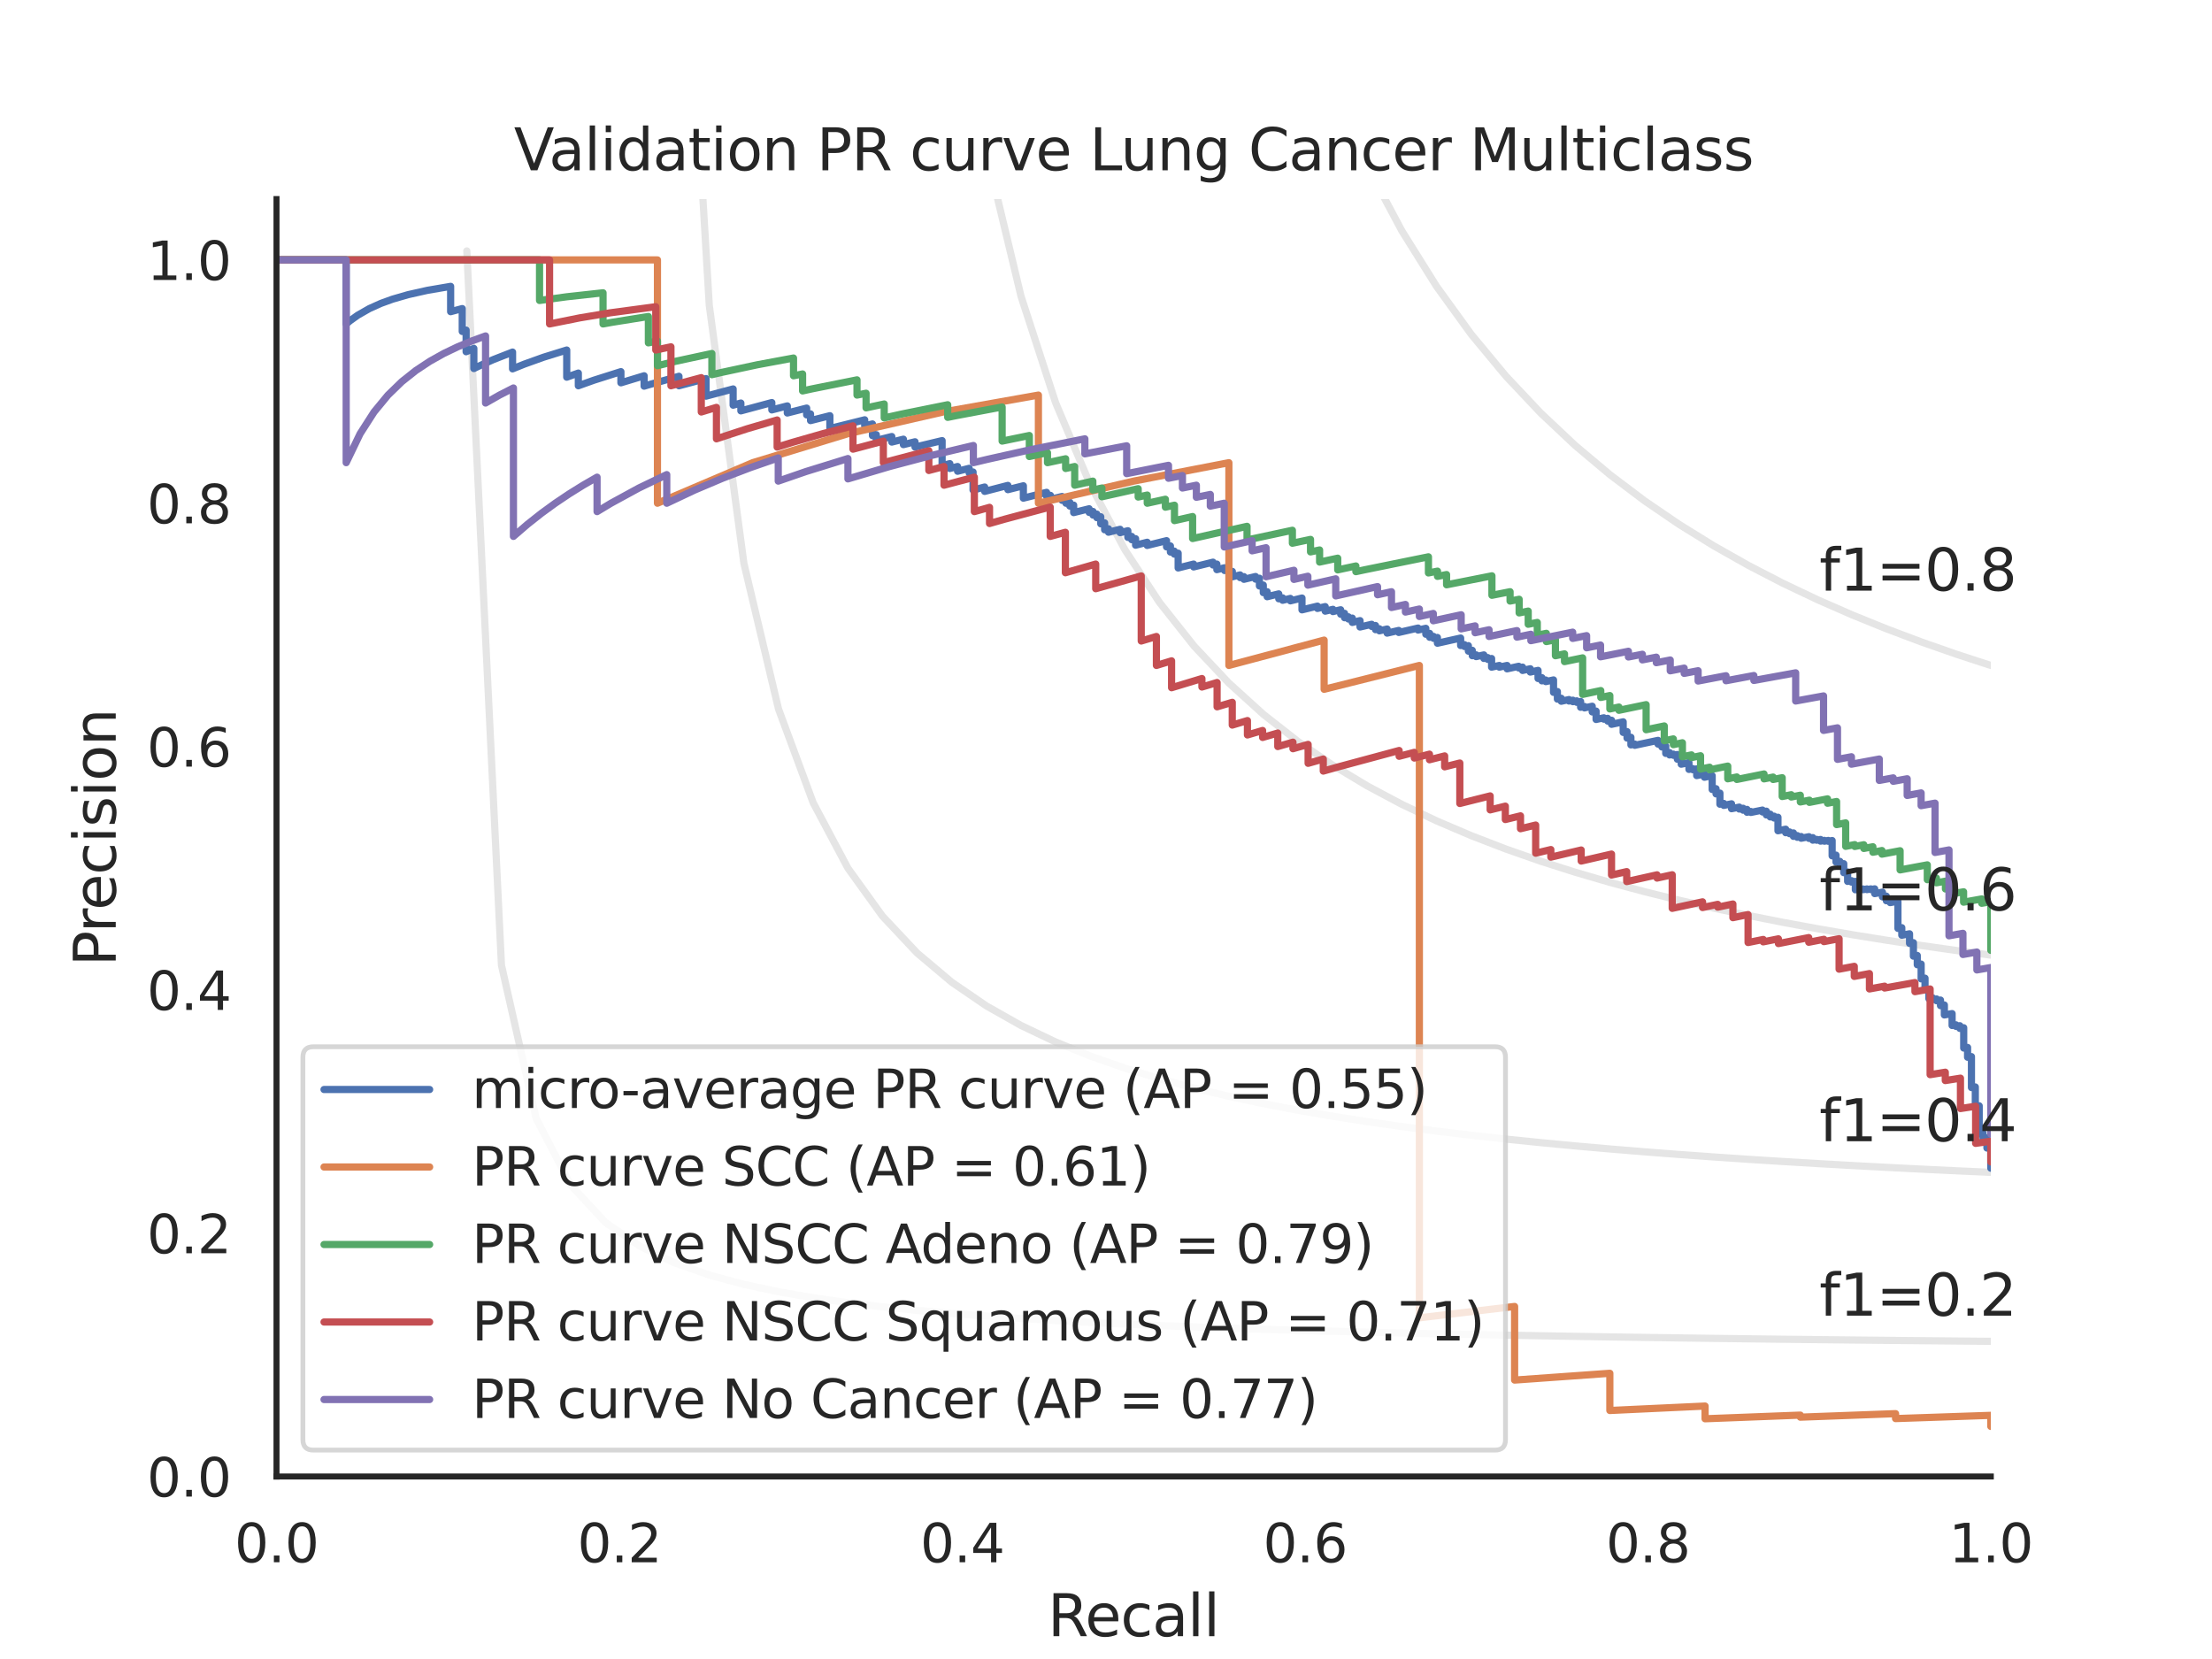 <?xml version="1.0" encoding="utf-8" standalone="no"?>
<!DOCTYPE svg PUBLIC "-//W3C//DTD SVG 1.1//EN"
  "http://www.w3.org/Graphics/SVG/1.1/DTD/svg11.dtd">
<svg xmlns:xlink="http://www.w3.org/1999/xlink" width="460.8pt" height="345.6pt" viewBox="0 0 460.8 345.6" xmlns="http://www.w3.org/2000/svg" version="1.1">
 <defs>
  <style type="text/css">*{stroke-linejoin: round; stroke-linecap: butt}</style>
 </defs>
 <g id="figure_1">
  <g id="patch_1">
   <path d="M 0 345.6 
L 460.8 345.6 
L 460.8 0 
L 0 0 
z
" style="fill: #ffffff"/>
  </g>
  <g id="axes_1">
   <g id="patch_2">
    <path d="M 57.6 307.584 
L 414.72 307.584 
L 414.72 41.472 
L 57.6 41.472 
z
" style="fill: #ffffff"/>
   </g>
   <g id="matplotlib.axis_1">
    <g id="xtick_1">
     <g id="text_1">
      <!-- 0.0 -->
      <g style="fill: #262626" transform="translate(48.853 325.442) scale(0.11 -0.11)">
       <defs>
        <path id="DejaVuSans-30" d="M 2034 4250 
Q 1547 4250 1301 3770 
Q 1056 3291 1056 2328 
Q 1056 1369 1301 889 
Q 1547 409 2034 409 
Q 2525 409 2770 889 
Q 3016 1369 3016 2328 
Q 3016 3291 2770 3770 
Q 2525 4250 2034 4250 
z
M 2034 4750 
Q 2819 4750 3233 4129 
Q 3647 3509 3647 2328 
Q 3647 1150 3233 529 
Q 2819 -91 2034 -91 
Q 1250 -91 836 529 
Q 422 1150 422 2328 
Q 422 3509 836 4129 
Q 1250 4750 2034 4750 
z
" transform="scale(0.016)"/>
        <path id="DejaVuSans-2e" d="M 684 794 
L 1344 794 
L 1344 0 
L 684 0 
L 684 794 
z
" transform="scale(0.016)"/>
       </defs>
       <use xlink:href="#DejaVuSans-30"/>
       <use xlink:href="#DejaVuSans-2e" x="63.623"/>
       <use xlink:href="#DejaVuSans-30" x="95.41"/>
      </g>
     </g>
    </g>
    <g id="xtick_2">
     <g id="text_2">
      <!-- 0.2 -->
      <g style="fill: #262626" transform="translate(120.277 325.442) scale(0.11 -0.11)">
       <defs>
        <path id="DejaVuSans-32" d="M 1228 531 
L 3431 531 
L 3431 0 
L 469 0 
L 469 531 
Q 828 903 1448 1529 
Q 2069 2156 2228 2338 
Q 2531 2678 2651 2914 
Q 2772 3150 2772 3378 
Q 2772 3750 2511 3984 
Q 2250 4219 1831 4219 
Q 1534 4219 1204 4116 
Q 875 4013 500 3803 
L 500 4441 
Q 881 4594 1212 4672 
Q 1544 4750 1819 4750 
Q 2544 4750 2975 4387 
Q 3406 4025 3406 3419 
Q 3406 3131 3298 2873 
Q 3191 2616 2906 2266 
Q 2828 2175 2409 1742 
Q 1991 1309 1228 531 
z
" transform="scale(0.016)"/>
       </defs>
       <use xlink:href="#DejaVuSans-30"/>
       <use xlink:href="#DejaVuSans-2e" x="63.623"/>
       <use xlink:href="#DejaVuSans-32" x="95.41"/>
      </g>
     </g>
    </g>
    <g id="xtick_3">
     <g id="text_3">
      <!-- 0.4 -->
      <g style="fill: #262626" transform="translate(191.701 325.442) scale(0.11 -0.11)">
       <defs>
        <path id="DejaVuSans-34" d="M 2419 4116 
L 825 1625 
L 2419 1625 
L 2419 4116 
z
M 2253 4666 
L 3047 4666 
L 3047 1625 
L 3713 1625 
L 3713 1100 
L 3047 1100 
L 3047 0 
L 2419 0 
L 2419 1100 
L 313 1100 
L 313 1709 
L 2253 4666 
z
" transform="scale(0.016)"/>
       </defs>
       <use xlink:href="#DejaVuSans-30"/>
       <use xlink:href="#DejaVuSans-2e" x="63.623"/>
       <use xlink:href="#DejaVuSans-34" x="95.41"/>
      </g>
     </g>
    </g>
    <g id="xtick_4">
     <g id="text_4">
      <!-- 0.6 -->
      <g style="fill: #262626" transform="translate(263.125 325.442) scale(0.11 -0.11)">
       <defs>
        <path id="DejaVuSans-36" d="M 2113 2584 
Q 1688 2584 1439 2293 
Q 1191 2003 1191 1497 
Q 1191 994 1439 701 
Q 1688 409 2113 409 
Q 2538 409 2786 701 
Q 3034 994 3034 1497 
Q 3034 2003 2786 2293 
Q 2538 2584 2113 2584 
z
M 3366 4563 
L 3366 3988 
Q 3128 4100 2886 4159 
Q 2644 4219 2406 4219 
Q 1781 4219 1451 3797 
Q 1122 3375 1075 2522 
Q 1259 2794 1537 2939 
Q 1816 3084 2150 3084 
Q 2853 3084 3261 2657 
Q 3669 2231 3669 1497 
Q 3669 778 3244 343 
Q 2819 -91 2113 -91 
Q 1303 -91 875 529 
Q 447 1150 447 2328 
Q 447 3434 972 4092 
Q 1497 4750 2381 4750 
Q 2619 4750 2861 4703 
Q 3103 4656 3366 4563 
z
" transform="scale(0.016)"/>
       </defs>
       <use xlink:href="#DejaVuSans-30"/>
       <use xlink:href="#DejaVuSans-2e" x="63.623"/>
       <use xlink:href="#DejaVuSans-36" x="95.41"/>
      </g>
     </g>
    </g>
    <g id="xtick_5">
     <g id="text_5">
      <!-- 0.8 -->
      <g style="fill: #262626" transform="translate(334.549 325.442) scale(0.11 -0.11)">
       <defs>
        <path id="DejaVuSans-38" d="M 2034 2216 
Q 1584 2216 1326 1975 
Q 1069 1734 1069 1313 
Q 1069 891 1326 650 
Q 1584 409 2034 409 
Q 2484 409 2743 651 
Q 3003 894 3003 1313 
Q 3003 1734 2745 1975 
Q 2488 2216 2034 2216 
z
M 1403 2484 
Q 997 2584 770 2862 
Q 544 3141 544 3541 
Q 544 4100 942 4425 
Q 1341 4750 2034 4750 
Q 2731 4750 3128 4425 
Q 3525 4100 3525 3541 
Q 3525 3141 3298 2862 
Q 3072 2584 2669 2484 
Q 3125 2378 3379 2068 
Q 3634 1759 3634 1313 
Q 3634 634 3220 271 
Q 2806 -91 2034 -91 
Q 1263 -91 848 271 
Q 434 634 434 1313 
Q 434 1759 690 2068 
Q 947 2378 1403 2484 
z
M 1172 3481 
Q 1172 3119 1398 2916 
Q 1625 2713 2034 2713 
Q 2441 2713 2670 2916 
Q 2900 3119 2900 3481 
Q 2900 3844 2670 4047 
Q 2441 4250 2034 4250 
Q 1625 4250 1398 4047 
Q 1172 3844 1172 3481 
z
" transform="scale(0.016)"/>
       </defs>
       <use xlink:href="#DejaVuSans-30"/>
       <use xlink:href="#DejaVuSans-2e" x="63.623"/>
       <use xlink:href="#DejaVuSans-38" x="95.41"/>
      </g>
     </g>
    </g>
    <g id="xtick_6">
     <g id="text_6">
      <!-- 1.0 -->
      <g style="fill: #262626" transform="translate(405.973 325.442) scale(0.11 -0.11)">
       <defs>
        <path id="DejaVuSans-31" d="M 794 531 
L 1825 531 
L 1825 4091 
L 703 3866 
L 703 4441 
L 1819 4666 
L 2450 4666 
L 2450 531 
L 3481 531 
L 3481 0 
L 794 0 
L 794 531 
z
" transform="scale(0.016)"/>
       </defs>
       <use xlink:href="#DejaVuSans-31"/>
       <use xlink:href="#DejaVuSans-2e" x="63.623"/>
       <use xlink:href="#DejaVuSans-30" x="95.41"/>
      </g>
     </g>
    </g>
    <g id="text_7">
     <!-- Recall -->
     <g style="fill: #262626" transform="translate(218.259 340.848) scale(0.12 -0.12)">
      <defs>
       <path id="DejaVuSans-52" d="M 2841 2188 
Q 3044 2119 3236 1894 
Q 3428 1669 3622 1275 
L 4263 0 
L 3584 0 
L 2988 1197 
Q 2756 1666 2539 1819 
Q 2322 1972 1947 1972 
L 1259 1972 
L 1259 0 
L 628 0 
L 628 4666 
L 2053 4666 
Q 2853 4666 3247 4331 
Q 3641 3997 3641 3322 
Q 3641 2881 3436 2590 
Q 3231 2300 2841 2188 
z
M 1259 4147 
L 1259 2491 
L 2053 2491 
Q 2509 2491 2742 2702 
Q 2975 2913 2975 3322 
Q 2975 3731 2742 3939 
Q 2509 4147 2053 4147 
L 1259 4147 
z
" transform="scale(0.016)"/>
       <path id="DejaVuSans-65" d="M 3597 1894 
L 3597 1613 
L 953 1613 
Q 991 1019 1311 708 
Q 1631 397 2203 397 
Q 2534 397 2845 478 
Q 3156 559 3463 722 
L 3463 178 
Q 3153 47 2828 -22 
Q 2503 -91 2169 -91 
Q 1331 -91 842 396 
Q 353 884 353 1716 
Q 353 2575 817 3079 
Q 1281 3584 2069 3584 
Q 2775 3584 3186 3129 
Q 3597 2675 3597 1894 
z
M 3022 2063 
Q 3016 2534 2758 2815 
Q 2500 3097 2075 3097 
Q 1594 3097 1305 2825 
Q 1016 2553 972 2059 
L 3022 2063 
z
" transform="scale(0.016)"/>
       <path id="DejaVuSans-63" d="M 3122 3366 
L 3122 2828 
Q 2878 2963 2633 3030 
Q 2388 3097 2138 3097 
Q 1578 3097 1268 2742 
Q 959 2388 959 1747 
Q 959 1106 1268 751 
Q 1578 397 2138 397 
Q 2388 397 2633 464 
Q 2878 531 3122 666 
L 3122 134 
Q 2881 22 2623 -34 
Q 2366 -91 2075 -91 
Q 1284 -91 818 406 
Q 353 903 353 1747 
Q 353 2603 823 3093 
Q 1294 3584 2113 3584 
Q 2378 3584 2631 3529 
Q 2884 3475 3122 3366 
z
" transform="scale(0.016)"/>
       <path id="DejaVuSans-61" d="M 2194 1759 
Q 1497 1759 1228 1600 
Q 959 1441 959 1056 
Q 959 750 1161 570 
Q 1363 391 1709 391 
Q 2188 391 2477 730 
Q 2766 1069 2766 1631 
L 2766 1759 
L 2194 1759 
z
M 3341 1997 
L 3341 0 
L 2766 0 
L 2766 531 
Q 2569 213 2275 61 
Q 1981 -91 1556 -91 
Q 1019 -91 701 211 
Q 384 513 384 1019 
Q 384 1609 779 1909 
Q 1175 2209 1959 2209 
L 2766 2209 
L 2766 2266 
Q 2766 2663 2505 2880 
Q 2244 3097 1772 3097 
Q 1472 3097 1187 3025 
Q 903 2953 641 2809 
L 641 3341 
Q 956 3463 1253 3523 
Q 1550 3584 1831 3584 
Q 2591 3584 2966 3190 
Q 3341 2797 3341 1997 
z
" transform="scale(0.016)"/>
       <path id="DejaVuSans-6c" d="M 603 4863 
L 1178 4863 
L 1178 0 
L 603 0 
L 603 4863 
z
" transform="scale(0.016)"/>
      </defs>
      <use xlink:href="#DejaVuSans-52"/>
      <use xlink:href="#DejaVuSans-65" x="64.982"/>
      <use xlink:href="#DejaVuSans-63" x="126.506"/>
      <use xlink:href="#DejaVuSans-61" x="181.486"/>
      <use xlink:href="#DejaVuSans-6c" x="242.766"/>
      <use xlink:href="#DejaVuSans-6c" x="270.549"/>
     </g>
    </g>
   </g>
   <g id="matplotlib.axis_2">
    <g id="ytick_1">
     <g id="text_8">
      <!-- 0.0 -->
      <g style="fill: #262626" transform="translate(30.607 311.763) scale(0.11 -0.11)">
       <use xlink:href="#DejaVuSans-30"/>
       <use xlink:href="#DejaVuSans-2e" x="63.623"/>
       <use xlink:href="#DejaVuSans-30" x="95.41"/>
      </g>
     </g>
    </g>
    <g id="ytick_2">
     <g id="text_9">
      <!-- 0.2 -->
      <g style="fill: #262626" transform="translate(30.607 261.075) scale(0.11 -0.11)">
       <use xlink:href="#DejaVuSans-30"/>
       <use xlink:href="#DejaVuSans-2e" x="63.623"/>
       <use xlink:href="#DejaVuSans-32" x="95.41"/>
      </g>
     </g>
    </g>
    <g id="ytick_3">
     <g id="text_10">
      <!-- 0.4 -->
      <g style="fill: #262626" transform="translate(30.607 210.387) scale(0.11 -0.11)">
       <use xlink:href="#DejaVuSans-30"/>
       <use xlink:href="#DejaVuSans-2e" x="63.623"/>
       <use xlink:href="#DejaVuSans-34" x="95.41"/>
      </g>
     </g>
    </g>
    <g id="ytick_4">
     <g id="text_11">
      <!-- 0.6 -->
      <g style="fill: #262626" transform="translate(30.607 159.699) scale(0.11 -0.11)">
       <use xlink:href="#DejaVuSans-30"/>
       <use xlink:href="#DejaVuSans-2e" x="63.623"/>
       <use xlink:href="#DejaVuSans-36" x="95.41"/>
      </g>
     </g>
    </g>
    <g id="ytick_5">
     <g id="text_12">
      <!-- 0.8 -->
      <g style="fill: #262626" transform="translate(30.607 109.011) scale(0.11 -0.11)">
       <use xlink:href="#DejaVuSans-30"/>
       <use xlink:href="#DejaVuSans-2e" x="63.623"/>
       <use xlink:href="#DejaVuSans-38" x="95.41"/>
      </g>
     </g>
    </g>
    <g id="ytick_6">
     <g id="text_13">
      <!-- 1.0 -->
      <g style="fill: #262626" transform="translate(30.607 58.323) scale(0.11 -0.11)">
       <use xlink:href="#DejaVuSans-31"/>
       <use xlink:href="#DejaVuSans-2e" x="63.623"/>
       <use xlink:href="#DejaVuSans-30" x="95.41"/>
      </g>
     </g>
    </g>
    <g id="text_14">
     <!-- Precision -->
     <g style="fill: #262626" transform="translate(24.111 201.296) rotate(-90) scale(0.12 -0.12)">
      <defs>
       <path id="DejaVuSans-50" d="M 1259 4147 
L 1259 2394 
L 2053 2394 
Q 2494 2394 2734 2622 
Q 2975 2850 2975 3272 
Q 2975 3691 2734 3919 
Q 2494 4147 2053 4147 
L 1259 4147 
z
M 628 4666 
L 2053 4666 
Q 2838 4666 3239 4311 
Q 3641 3956 3641 3272 
Q 3641 2581 3239 2228 
Q 2838 1875 2053 1875 
L 1259 1875 
L 1259 0 
L 628 0 
L 628 4666 
z
" transform="scale(0.016)"/>
       <path id="DejaVuSans-72" d="M 2631 2963 
Q 2534 3019 2420 3045 
Q 2306 3072 2169 3072 
Q 1681 3072 1420 2755 
Q 1159 2438 1159 1844 
L 1159 0 
L 581 0 
L 581 3500 
L 1159 3500 
L 1159 2956 
Q 1341 3275 1631 3429 
Q 1922 3584 2338 3584 
Q 2397 3584 2469 3576 
Q 2541 3569 2628 3553 
L 2631 2963 
z
" transform="scale(0.016)"/>
       <path id="DejaVuSans-69" d="M 603 3500 
L 1178 3500 
L 1178 0 
L 603 0 
L 603 3500 
z
M 603 4863 
L 1178 4863 
L 1178 4134 
L 603 4134 
L 603 4863 
z
" transform="scale(0.016)"/>
       <path id="DejaVuSans-73" d="M 2834 3397 
L 2834 2853 
Q 2591 2978 2328 3040 
Q 2066 3103 1784 3103 
Q 1356 3103 1142 2972 
Q 928 2841 928 2578 
Q 928 2378 1081 2264 
Q 1234 2150 1697 2047 
L 1894 2003 
Q 2506 1872 2764 1633 
Q 3022 1394 3022 966 
Q 3022 478 2636 193 
Q 2250 -91 1575 -91 
Q 1294 -91 989 -36 
Q 684 19 347 128 
L 347 722 
Q 666 556 975 473 
Q 1284 391 1588 391 
Q 1994 391 2212 530 
Q 2431 669 2431 922 
Q 2431 1156 2273 1281 
Q 2116 1406 1581 1522 
L 1381 1569 
Q 847 1681 609 1914 
Q 372 2147 372 2553 
Q 372 3047 722 3315 
Q 1072 3584 1716 3584 
Q 2034 3584 2315 3537 
Q 2597 3491 2834 3397 
z
" transform="scale(0.016)"/>
       <path id="DejaVuSans-6f" d="M 1959 3097 
Q 1497 3097 1228 2736 
Q 959 2375 959 1747 
Q 959 1119 1226 758 
Q 1494 397 1959 397 
Q 2419 397 2687 759 
Q 2956 1122 2956 1747 
Q 2956 2369 2687 2733 
Q 2419 3097 1959 3097 
z
M 1959 3584 
Q 2709 3584 3137 3096 
Q 3566 2609 3566 1747 
Q 3566 888 3137 398 
Q 2709 -91 1959 -91 
Q 1206 -91 779 398 
Q 353 888 353 1747 
Q 353 2609 779 3096 
Q 1206 3584 1959 3584 
z
" transform="scale(0.016)"/>
       <path id="DejaVuSans-6e" d="M 3513 2113 
L 3513 0 
L 2938 0 
L 2938 2094 
Q 2938 2591 2744 2837 
Q 2550 3084 2163 3084 
Q 1697 3084 1428 2787 
Q 1159 2491 1159 1978 
L 1159 0 
L 581 0 
L 581 3500 
L 1159 3500 
L 1159 2956 
Q 1366 3272 1645 3428 
Q 1925 3584 2291 3584 
Q 2894 3584 3203 3211 
Q 3513 2838 3513 2113 
z
" transform="scale(0.016)"/>
      </defs>
      <use xlink:href="#DejaVuSans-50"/>
      <use xlink:href="#DejaVuSans-72" x="58.553"/>
      <use xlink:href="#DejaVuSans-65" x="97.416"/>
      <use xlink:href="#DejaVuSans-63" x="158.939"/>
      <use xlink:href="#DejaVuSans-69" x="213.92"/>
      <use xlink:href="#DejaVuSans-73" x="241.703"/>
      <use xlink:href="#DejaVuSans-69" x="293.803"/>
      <use xlink:href="#DejaVuSans-6f" x="321.586"/>
      <use xlink:href="#DejaVuSans-6e" x="382.768"/>
     </g>
    </g>
   </g>
   <g id="line2d_1">
    <path d="M 97.248 52.267 
L 104.463 201.073 
L 111.678 232.96 
L 118.893 246.859 
L 126.109 254.643 
L 133.324 259.62 
L 140.539 263.076 
L 147.755 265.615 
L 154.97 267.561 
L 162.185 269.099 
L 169.4 270.345 
L 176.616 271.375 
L 183.831 272.241 
L 191.046 272.979 
L 198.262 273.616 
L 205.477 274.171 
L 212.692 274.658 
L 219.907 275.091 
L 227.123 275.476 
L 234.338 275.822 
L 241.553 276.135 
L 248.769 276.418 
L 255.984 276.676 
L 263.199 276.912 
L 270.414 277.129 
L 277.63 277.33 
L 284.845 277.515 
L 292.06 277.686 
L 299.275 277.846 
L 306.491 277.994 
L 313.706 278.133 
L 320.921 278.264 
L 328.137 278.386 
L 335.352 278.501 
L 342.567 278.609 
L 349.782 278.711 
L 356.998 278.808 
L 364.213 278.899 
L 371.428 278.986 
L 378.644 279.068 
L 385.859 279.146 
L 393.074 279.221 
L 400.289 279.292 
L 407.505 279.359 
L 414.72 279.424 
" clip-path="url(#pdc5bf5d990)" style="fill: none; stroke: #808080; stroke-opacity: 0.2; stroke-width: 1.5; stroke-linecap: round"/>
   </g>
   <g id="line2d_2">
    <path d="M 143.905 -1 
L 147.755 63.611 
L 154.97 117.362 
L 162.185 147.722 
L 169.4 167.231 
L 176.616 180.825 
L 183.831 190.84 
L 191.046 198.524 
L 198.262 204.607 
L 205.477 209.542 
L 212.692 213.626 
L 219.907 217.061 
L 227.123 219.991 
L 234.338 222.519 
L 241.553 224.724 
L 248.769 226.662 
L 255.984 228.38 
L 263.199 229.914 
L 270.414 231.291 
L 277.63 232.534 
L 284.845 233.662 
L 292.06 234.69 
L 299.275 235.631 
L 306.491 236.496 
L 313.706 237.293 
L 320.921 238.03 
L 328.137 238.714 
L 335.352 239.349 
L 342.567 239.942 
L 349.782 240.496 
L 356.998 241.015 
L 364.213 241.503 
L 371.428 241.961 
L 378.644 242.393 
L 385.859 242.8 
L 393.074 243.185 
L 400.289 243.55 
L 407.505 243.896 
L 414.72 244.224 
" clip-path="url(#pdc5bf5d990)" style="fill: none; stroke: #808080; stroke-opacity: 0.2; stroke-width: 1.5; stroke-linecap: round"/>
   </g>
   <g id="line2d_3">
    <path d="M 200.009 -1 
L 205.477 31.611 
L 212.692 61.693 
L 219.907 83.907 
L 227.123 100.983 
L 234.338 114.518 
L 241.553 125.511 
L 248.769 134.616 
L 255.984 142.281 
L 263.199 148.823 
L 270.414 154.471 
L 277.63 159.398 
L 284.845 163.732 
L 292.06 167.575 
L 299.275 171.006 
L 306.491 174.088 
L 313.706 176.871 
L 320.921 179.398 
L 328.137 181.701 
L 335.352 183.809 
L 342.567 185.746 
L 349.782 187.532 
L 356.998 189.184 
L 364.213 190.716 
L 371.428 192.142 
L 378.644 193.471 
L 385.859 194.714 
L 393.074 195.878 
L 400.289 196.971 
L 407.505 197.998 
L 414.72 198.967 
" clip-path="url(#pdc5bf5d990)" style="fill: none; stroke: #808080; stroke-opacity: 0.2; stroke-width: 1.5; stroke-linecap: round"/>
   </g>
   <g id="line2d_4">
    <path d="M 270.344 -1 
L 270.414 -0.768 
L 277.63 18.581 
L 284.845 34.622 
L 292.06 48.136 
L 299.275 59.676 
L 306.491 69.647 
L 313.706 78.346 
L 320.921 86.004 
L 328.137 92.796 
L 335.352 98.862 
L 342.567 104.312 
L 349.782 109.235 
L 356.998 113.705 
L 364.213 117.78 
L 371.428 121.512 
L 378.644 124.941 
L 385.859 128.104 
L 393.074 131.029 
L 400.289 133.744 
L 407.505 136.269 
L 414.72 138.624 
" clip-path="url(#pdc5bf5d990)" style="fill: none; stroke: #808080; stroke-opacity: 0.2; stroke-width: 1.5; stroke-linecap: round"/>
   </g>
   <g id="line2d_5">
    <path d="M 414.72 243.354 
L 414.72 239.041 
L 413.914 239.154 
L 413.914 239.07 
L 413.914 237.042 
L 413.108 237.157 
L 413.108 237.069 
L 413.108 236.076 
L 412.302 236.192 
L 412.302 236.101 
L 412.302 230.359 
L 411.495 230.481 
L 411.495 230.374 
L 411.495 226.431 
L 410.689 226.557 
L 410.689 226.498 
L 410.689 220.108 
L 409.883 220.239 
L 409.883 220.17 
L 409.883 218.195 
L 409.077 218.327 
L 409.077 218.255 
L 409.077 214.099 
L 408.271 214.234 
L 408.271 214.155 
L 408.271 213.677 
L 407.465 213.813 
L 407.465 213.733 
L 407.465 213.493 
L 406.659 213.629 
L 406.659 213.548 
L 406.659 211.152 
L 405.046 211.429 
L 405.046 211.344 
L 405.046 209.353 
L 404.24 209.493 
L 404.24 209.405 
L 404.24 208.332 
L 403.434 208.472 
L 403.434 208.382 
L 403.434 208.109 
L 402.628 208.25 
L 402.628 208.159 
L 402.628 207.885 
L 401.822 208.027 
L 401.822 207.935 
L 401.822 206.065 
L 401.016 206.208 
L 401.016 206.113 
L 401.016 203.771 
L 400.209 203.915 
L 400.209 203.815 
L 400.209 200.833 
L 399.403 200.978 
L 399.403 200.872 
L 399.403 199.04 
L 398.597 199.187 
L 398.597 199.077 
L 398.597 196.375 
L 397.791 196.523 
L 397.791 194.527 
L 396.179 194.825 
L 396.179 193.25 
L 395.373 193.4 
L 395.373 187.729 
L 393.76 188.031 
L 393.76 187.488 
L 392.954 187.64 
L 392.954 186.677 
L 392.148 186.829 
L 392.148 185.851 
L 390.536 186.156 
L 390.536 185.162 
L 389.73 185.316 
L 389.73 185.172 
L 388.924 185.326 
L 388.924 185.182 
L 388.117 185.336 
L 388.117 185.192 
L 387.311 185.347 
L 387.311 185.203 
L 386.505 185.358 
L 386.505 183.599 
L 385.699 183.754 
L 385.699 183.456 
L 384.893 183.612 
L 384.893 181.64 
L 384.087 181.796 
L 384.087 179.918 
L 383.281 180.075 
L 383.281 179.437 
L 382.474 179.594 
L 382.474 178.134 
L 381.668 178.291 
L 381.668 175.097 
L 380.862 175.254 
L 380.862 175.081 
L 380.056 175.239 
L 380.056 175.066 
L 379.25 175.225 
L 379.25 174.877 
L 378.444 175.036 
L 378.444 174.861 
L 377.638 175.021 
L 377.638 174.494 
L 376.831 174.654 
L 376.831 174.301 
L 375.219 174.621 
L 375.219 174.266 
L 374.413 174.426 
L 374.413 174.069 
L 373.607 174.23 
L 373.607 173.51 
L 372.801 173.672 
L 372.801 173.309 
L 371.995 173.471 
L 371.995 172.739 
L 370.382 173.063 
L 370.382 170.245 
L 369.576 170.407 
L 369.576 170.023 
L 368.77 170.185 
L 368.77 169.604 
L 367.964 169.767 
L 367.964 168.984 
L 367.158 169.147 
L 367.158 168.752 
L 364.739 169.245 
L 364.739 169.046 
L 363.933 169.212 
L 363.933 168.613 
L 363.127 168.778 
L 363.127 168.376 
L 362.321 168.541 
L 362.321 168.137 
L 360.709 168.469 
L 360.709 167.447 
L 359.096 167.781 
L 359.096 167.367 
L 358.29 167.535 
L 358.29 165.215 
L 357.484 165.382 
L 357.484 164.302 
L 356.678 164.469 
L 356.678 161.581 
L 355.066 161.915 
L 355.066 161.231 
L 353.453 161.568 
L 353.453 160.179 
L 352.647 160.347 
L 352.647 160.113 
L 351.841 160.282 
L 351.841 158.861 
L 350.229 159.199 
L 350.229 157.993 
L 349.423 158.162 
L 349.423 157.182 
L 348.617 157.351 
L 348.617 157.104 
L 347.81 157.274 
L 347.81 156.777 
L 347.004 156.947 
L 347.004 155.435 
L 346.198 155.605 
L 346.198 154.837 
L 345.392 155.007 
L 345.392 154.231 
L 340.555 155.26 
L 340.555 154.998 
L 339.749 155.172 
L 339.749 153.584 
L 338.943 153.757 
L 338.943 152.408 
L 338.137 152.58 
L 338.137 150.37 
L 335.718 150.887 
L 335.718 150.04 
L 334.912 150.213 
L 334.912 149.643 
L 334.106 149.816 
L 334.106 149.53 
L 332.494 149.878 
L 332.494 148.132 
L 331.688 148.306 
L 331.688 147.119 
L 330.075 147.467 
L 330.075 147.167 
L 329.269 147.341 
L 329.269 146.13 
L 328.463 146.304 
L 328.463 145.998 
L 327.657 146.173 
L 327.657 145.865 
L 326.851 146.04 
L 326.851 145.731 
L 325.238 146.083 
L 325.238 145.461 
L 324.432 145.637 
L 324.432 144.058 
L 323.626 144.234 
L 323.626 141.641 
L 322.014 141.99 
L 322.014 141.659 
L 321.208 141.834 
L 321.208 141.169 
L 320.402 141.344 
L 320.402 139.654 
L 318.789 140.003 
L 318.789 139.316 
L 317.177 139.667 
L 317.177 138.973 
L 316.371 139.149 
L 316.371 138.799 
L 313.953 139.329 
L 313.953 138.624 
L 312.34 138.98 
L 312.34 138.624 
L 310.728 138.982 
L 310.728 137.177 
L 309.922 137.355 
L 309.922 136.989 
L 309.116 137.167 
L 309.116 136.43 
L 307.503 136.787 
L 307.503 136.415 
L 306.697 136.595 
L 306.697 135.468 
L 305.891 135.647 
L 305.891 134.503 
L 305.085 134.682 
L 305.085 134.297 
L 304.279 134.475 
L 304.279 132.916 
L 299.442 133.995 
L 299.442 132.798 
L 298.636 132.979 
L 298.636 132.576 
L 297.83 132.757 
L 297.83 131.944 
L 297.024 132.126 
L 297.024 130.89 
L 295.411 131.252 
L 295.411 130.835 
L 291.381 131.752 
L 291.381 131.331 
L 288.962 131.89 
L 288.962 131.037 
L 287.35 131.412 
L 287.35 130.982 
L 286.544 131.17 
L 286.544 130.301 
L 285.738 130.489 
L 285.738 130.051 
L 283.319 130.618 
L 283.319 129.285 
L 281.707 129.664 
L 281.707 128.761 
L 280.901 128.951 
L 280.901 128.495 
L 280.095 128.685 
L 280.095 127.765 
L 279.288 127.955 
L 279.288 127.024 
L 277.676 127.404 
L 277.676 126.934 
L 276.064 127.316 
L 276.064 126.364 
L 274.452 126.748 
L 274.452 126.267 
L 271.227 127.042 
L 271.227 124.582 
L 268.809 125.163 
L 268.809 124.66 
L 267.196 125.051 
L 267.196 124.544 
L 266.39 124.74 
L 266.39 123.716 
L 263.972 124.305 
L 263.972 123.264 
L 263.166 123.461 
L 263.166 121.874 
L 262.36 122.069 
L 262.36 120.451 
L 261.553 120.644 
L 261.553 120.098 
L 259.135 120.681 
L 259.135 120.128 
L 258.329 120.324 
L 258.329 119.767 
L 256.717 120.16 
L 256.717 119.031 
L 255.91 119.227 
L 255.91 118.656 
L 255.104 118.852 
L 255.104 118.277 
L 253.492 118.67 
L 253.492 117.504 
L 252.686 117.7 
L 252.686 117.11 
L 248.655 118.104 
L 248.655 117.504 
L 245.431 118.316 
L 245.431 115.234 
L 244.624 115.433 
L 244.624 114.803 
L 243.818 115.003 
L 243.818 113.728 
L 243.012 113.926 
L 243.012 112.63 
L 238.981 113.625 
L 238.981 112.963 
L 236.563 113.571 
L 236.563 112.224 
L 235.757 112.426 
L 235.757 111.744 
L 234.951 111.946 
L 234.951 110.564 
L 233.339 110.965 
L 233.339 110.263 
L 230.92 110.871 
L 230.92 110.158 
L 230.114 110.362 
L 230.114 108.917 
L 229.308 109.118 
L 229.308 107.648 
L 228.502 107.847 
L 228.502 107.102 
L 227.696 107.3 
L 227.696 106.547 
L 226.889 106.745 
L 226.889 105.984 
L 223.665 106.782 
L 223.665 105.225 
L 222.859 105.424 
L 222.859 104.634 
L 222.053 104.832 
L 222.053 104.034 
L 221.246 104.231 
L 221.246 103.424 
L 218.828 104.018 
L 218.828 103.197 
L 218.022 103.395 
L 218.022 102.565 
L 213.185 103.776 
L 213.185 101.196 
L 209.96 102.004 
L 209.96 101.118 
L 205.124 102.365 
L 205.124 101.453 
L 202.705 102.092 
L 202.705 98.322 
L 201.899 98.525 
L 201.899 97.557 
L 199.481 98.169 
L 199.481 97.181 
L 197.868 97.591 
L 197.868 96.586 
L 196.256 96.996 
L 196.256 91.784 
L 190.613 93.135 
L 190.613 92.029 
L 188.195 92.624 
L 188.195 91.493 
L 185.776 92.092 
L 185.776 90.934 
L 182.552 91.742 
L 182.552 90.55 
L 181.746 90.752 
L 181.746 88.316 
L 180.133 88.704 
L 180.133 87.453 
L 172.878 89.259 
L 172.878 86.597 
L 168.847 87.617 
L 168.847 86.225 
L 168.041 86.429 
L 168.041 85.012 
L 164.01 86.034 
L 164.01 84.557 
L 160.786 85.39 
L 160.786 83.858 
L 154.337 85.593 
L 154.337 83.96 
L 152.725 84.405 
L 152.725 81.024 
L 147.082 82.529 
L 147.082 78.87 
L 141.439 80.362 
L 141.439 78.386 
L 134.989 80.199 
L 134.183 80.444 
L 134.183 78.281 
L 129.346 79.744 
L 129.346 77.419 
L 123.703 79.209 
L 120.479 80.362 
L 120.479 77.72 
L 118.06 78.572 
L 118.06 72.917 
L 113.224 74.419 
L 109.193 75.867 
L 106.775 76.84 
L 106.775 73.344 
L 102.744 74.918 
L 99.519 76.376 
L 98.713 76.773 
L 98.713 72.576 
L 97.101 73.272 
L 97.101 68.766 
L 96.295 69.052 
L 96.295 64.282 
L 93.876 64.929 
L 93.876 59.654 
L 89.039 60.48 
L 85.009 61.385 
L 81.784 62.319 
L 79.366 63.195 
L 76.947 64.282 
L 74.529 65.664 
L 72.917 66.816 
L 72.111 67.483 
L 72.111 54.144 
L 57.6 54.144 
L 57.6 54.144 
" clip-path="url(#pdc5bf5d990)" style="fill: none; stroke: #4c72b0; stroke-width: 1.5; stroke-linecap: round"/>
   </g>
   <g id="line2d_6">
    <path d="M 414.72 297.145 
L 414.72 294.841 
L 394.88 295.515 
L 394.88 295.413 
L 394.88 294.488 
L 375.04 295.221 
L 375.04 295.145 
L 375.04 294.792 
L 355.2 295.554 
L 355.2 295.477 
L 355.2 292.906 
L 335.36 293.831 
L 335.36 293.724 
L 335.36 286.08 
L 315.52 287.494 
L 315.52 272.157 
L 295.68 274.527 
L 295.68 138.624 
L 275.84 143.593 
L 275.84 133.344 
L 256 138.624 
L 256 96.384 
L 236.16 100.224 
L 216.32 104.832 
L 216.32 82.304 
L 196.48 85.824 
L 176.64 90.35 
L 156.8 96.384 
L 136.96 104.832 
L 136.96 54.144 
L 57.6 54.144 
L 57.6 54.144 
" clip-path="url(#pdc5bf5d990)" style="fill: none; stroke: #dd8452; stroke-width: 1.5; stroke-linecap: round"/>
   </g>
   <g id="line2d_7">
    <path d="M 414.72 197.973 
L 414.72 187.834 
L 412.83 188.169 
L 412.83 187.264 
L 409.051 187.94 
L 409.051 185.776 
L 407.162 186.117 
L 407.162 184.845 
L 405.272 185.188 
L 405.272 183.56 
L 403.383 183.905 
L 403.383 182.908 
L 401.493 183.255 
L 401.493 180.164 
L 395.825 181.217 
L 395.825 177.223 
L 392.046 177.934 
L 392.046 177.18 
L 390.156 177.539 
L 390.156 176.392 
L 388.267 176.752 
L 388.267 175.976 
L 386.377 176.338 
L 386.377 175.947 
L 384.488 176.311 
L 384.488 171.419 
L 382.598 171.784 
L 382.598 166.966 
L 380.709 167.331 
L 380.709 166.417 
L 376.93 167.153 
L 376.93 166.691 
L 375.04 167.063 
L 375.04 165.658 
L 373.15 166.031 
L 373.15 165.556 
L 371.261 165.931 
L 371.261 162.009 
L 369.371 162.384 
L 369.371 161.878 
L 367.482 162.255 
L 367.482 161.231 
L 361.813 162.375 
L 361.813 161.856 
L 359.924 162.242 
L 359.924 159.59 
L 356.145 160.365 
L 356.145 159.822 
L 354.255 160.213 
L 354.255 157.433 
L 352.366 157.824 
L 352.366 157.255 
L 350.476 157.648 
L 350.476 154.731 
L 348.587 155.124 
L 348.587 153.924 
L 346.697 154.318 
L 346.697 151.228 
L 342.918 152.017 
L 342.918 146.788 
L 337.25 147.971 
L 337.25 147.289 
L 335.36 147.688 
L 335.36 144.895 
L 333.47 145.293 
L 333.47 143.857 
L 329.691 144.658 
L 329.691 137.045 
L 325.912 137.827 
L 325.912 136.21 
L 324.023 136.603 
L 324.023 133.267 
L 322.133 133.655 
L 322.133 131.933 
L 320.244 132.32 
L 320.244 129.664 
L 318.354 130.047 
L 318.354 127.302 
L 316.465 127.681 
L 316.465 124.84 
L 314.575 125.214 
L 314.575 123.264 
L 310.796 124.011 
L 310.796 119.954 
L 301.349 121.824 
L 301.349 119.689 
L 299.459 120.068 
L 299.459 118.977 
L 297.57 119.357 
L 297.57 115.995 
L 284.343 118.685 
L 282.453 119.088 
L 282.453 117.902 
L 278.674 118.715 
L 278.674 116.278 
L 274.895 117.09 
L 274.895 114.567 
L 273.006 114.97 
L 273.006 112.367 
L 269.227 113.164 
L 269.227 110.464 
L 259.779 112.49 
L 259.779 109.642 
L 248.442 112.184 
L 248.442 107.604 
L 244.663 108.453 
L 244.663 105.241 
L 242.773 105.656 
L 242.773 104.001 
L 238.994 104.832 
L 238.994 103.128 
L 237.105 103.543 
L 237.105 101.799 
L 229.547 103.486 
L 229.547 101.664 
L 227.657 102.092 
L 227.657 100.224 
L 223.878 101.077 
L 223.878 97.181 
L 221.989 97.591 
L 221.989 95.572 
L 218.21 96.384 
L 218.21 94.293 
L 214.43 95.104 
L 214.43 90.723 
L 208.762 91.89 
L 208.762 84.78 
L 199.314 86.561 
L 197.425 86.942 
L 197.425 84.315 
L 187.977 86.225 
L 184.198 87.058 
L 184.198 84.157 
L 180.419 84.968 
L 180.419 81.918 
L 178.53 82.304 
L 178.53 79.131 
L 169.082 81.024 
L 167.192 81.438 
L 167.192 77.904 
L 165.303 78.281 
L 165.303 74.583 
L 157.745 75.992 
L 150.187 77.611 
L 148.297 78.053 
L 148.297 73.639 
L 140.739 75.264 
L 136.96 76.182 
L 136.96 71.04 
L 135.07 71.424 
L 135.07 65.932 
L 127.512 67.141 
L 125.623 67.483 
L 125.623 60.994 
L 118.065 61.824 
L 112.396 62.592 
L 112.396 54.144 
L 57.6 54.144 
L 57.6 54.144 
" clip-path="url(#pdc5bf5d990)" style="fill: none; stroke: #55a868; stroke-width: 1.5; stroke-linecap: round"/>
   </g>
   <g id="line2d_8">
    <path d="M 414.72 242.049 
L 414.72 237.733 
L 411.56 238.182 
L 411.56 230.45 
L 408.399 230.93 
L 408.399 224.599 
L 405.239 225.104 
L 405.239 223.359 
L 402.079 223.872 
L 402.079 206.022 
L 398.918 206.582 
L 398.918 204.684 
L 392.598 205.824 
L 392.598 205.437 
L 389.437 206.015 
L 389.437 202.815 
L 386.277 203.403 
L 386.277 201.303 
L 383.116 201.898 
L 383.116 195.548 
L 379.956 196.158 
L 379.956 195.675 
L 376.796 196.291 
L 376.796 195.315 
L 370.475 196.564 
L 370.475 195.573 
L 367.315 196.207 
L 367.315 195.705 
L 364.154 196.346 
L 364.154 190.519 
L 360.994 191.171 
L 360.994 188.318 
L 357.834 188.979 
L 357.834 188.392 
L 354.673 189.06 
L 354.673 187.869 
L 348.353 189.226 
L 348.353 182.227 
L 345.192 182.919 
L 345.192 182.241 
L 338.872 183.649 
L 338.872 181.572 
L 335.711 182.288 
L 335.711 177.917 
L 329.39 179.373 
L 329.39 177.07 
L 323.07 178.56 
L 323.07 176.977 
L 319.909 177.735 
L 319.909 171.871 
L 316.749 172.635 
L 316.749 169.954 
L 313.589 170.726 
L 313.589 167.933 
L 310.428 168.713 
L 310.428 165.799 
L 304.108 167.383 
L 304.108 158.95 
L 300.947 159.744 
L 300.947 157.47 
L 297.787 158.271 
L 297.787 157.104 
L 294.627 157.915 
L 294.627 156.727 
L 291.466 157.548 
L 291.466 156.338 
L 278.825 159.744 
L 275.664 160.631 
L 275.664 158.119 
L 272.504 159.016 
L 272.504 155.071 
L 269.344 155.973 
L 269.344 154.607 
L 266.183 155.52 
L 266.183 152.704 
L 263.023 153.625 
L 263.023 152.173 
L 259.863 153.106 
L 259.863 150.107 
L 256.702 151.048 
L 256.702 146.304 
L 253.542 147.244 
L 253.542 142.181 
L 250.382 143.118 
L 250.382 141.349 
L 244.061 143.266 
L 244.061 137.664 
L 240.901 138.624 
L 240.901 132.59 
L 237.74 133.535 
L 237.74 119.973 
L 228.259 122.641 
L 228.259 117.504 
L 221.938 119.314 
L 221.938 110.884 
L 218.778 111.744 
L 218.778 105.624 
L 209.297 108.156 
L 206.137 109.056 
L 206.137 105.691 
L 202.976 106.58 
L 202.976 99.401 
L 196.656 101.077 
L 196.656 97.181 
L 193.495 98.009 
L 193.495 93.899 
L 184.014 96.384 
L 184.014 91.89 
L 177.693 93.568 
L 177.693 88.704 
L 171.373 90.35 
L 165.052 92.16 
L 161.892 93.135 
L 161.892 87.491 
L 155.571 89.344 
L 149.25 91.415 
L 149.25 84.864 
L 146.09 85.824 
L 146.09 78.67 
L 139.769 80.362 
L 139.769 72.247 
L 136.609 72.917 
L 136.609 63.892 
L 127.128 65.163 
L 120.807 66.213 
L 114.486 67.483 
L 114.486 54.144 
L 57.6 54.144 
L 57.6 54.144 
" clip-path="url(#pdc5bf5d990)" style="fill: none; stroke: #c44e52; stroke-width: 1.5; stroke-linecap: round"/>
   </g>
   <g id="line2d_9">
    <path d="M 414.72 236.25 
L 414.72 201.553 
L 411.817 202.056 
L 411.817 198.327 
L 408.913 198.838 
L 408.913 194.424 
L 406.01 194.944 
L 406.01 177.057 
L 403.106 177.587 
L 403.106 167.308 
L 400.203 167.837 
L 400.203 165.175 
L 397.3 165.706 
L 397.3 162.229 
L 394.396 162.761 
L 394.396 162.044 
L 391.493 162.581 
L 391.493 158.119 
L 385.686 159.197 
L 385.686 157.643 
L 382.782 158.188 
L 382.782 151.621 
L 379.879 152.159 
L 379.879 144.972 
L 374.072 146.035 
L 374.072 140.16 
L 365.362 141.753 
L 365.362 140.723 
L 359.555 141.812 
L 359.555 140.763 
L 353.748 141.873 
L 353.748 139.721 
L 350.845 140.28 
L 350.845 139.18 
L 347.941 139.743 
L 347.941 137.49 
L 345.038 138.053 
L 345.038 136.9 
L 342.135 137.467 
L 342.135 136.294 
L 339.231 136.864 
L 339.231 135.67 
L 333.424 136.827 
L 333.424 134.37 
L 330.521 134.951 
L 330.521 132.412 
L 327.618 132.992 
L 327.618 131.689 
L 318.907 133.465 
L 318.907 132.126 
L 316.004 132.73 
L 316.004 131.364 
L 310.197 132.59 
L 310.197 131.19 
L 307.294 131.811 
L 307.294 130.382 
L 304.39 131.007 
L 304.39 128.064 
L 298.583 129.317 
L 298.583 127.793 
L 295.68 128.428 
L 295.68 126.87 
L 292.777 127.508 
L 292.777 125.915 
L 289.873 126.555 
L 289.873 123.264 
L 286.97 123.898 
L 286.97 122.197 
L 278.26 124.142 
L 278.26 120.58 
L 272.453 121.895 
L 272.453 120.038 
L 269.549 120.704 
L 269.549 118.797 
L 263.742 120.144 
L 263.742 114.098 
L 260.839 114.749 
L 260.839 112.63 
L 255.032 113.944 
L 255.032 104.832 
L 252.129 105.435 
L 252.129 103 
L 249.225 103.596 
L 249.225 101.077 
L 246.322 101.664 
L 246.322 99.057 
L 243.419 99.633 
L 243.419 96.933 
L 234.708 98.667 
L 234.708 92.864 
L 225.998 94.547 
L 225.998 91.415 
L 214.384 93.744 
L 205.674 95.692 
L 202.771 96.384 
L 202.771 92.804 
L 194.06 94.875 
L 185.35 97.181 
L 176.64 99.763 
L 176.64 95.522 
L 167.93 98.221 
L 162.123 100.224 
L 162.123 95.402 
L 156.316 97.414 
L 150.509 99.633 
L 144.702 102.092 
L 138.896 104.832 
L 138.896 98.869 
L 133.089 101.664 
L 127.282 104.832 
L 124.379 106.58 
L 124.379 99.401 
L 121.475 101.077 
L 118.572 102.882 
L 115.668 104.832 
L 112.765 106.944 
L 109.861 109.24 
L 106.958 111.744 
L 106.958 80.822 
L 104.055 82.304 
L 101.151 83.96 
L 101.151 69.984 
L 98.248 71.04 
L 95.344 72.247 
L 92.441 73.639 
L 89.538 75.264 
L 86.634 77.184 
L 83.731 79.488 
L 80.827 82.304 
L 77.924 85.824 
L 75.02 90.35 
L 72.117 96.384 
L 72.117 54.144 
L 57.6 54.144 
L 57.6 54.144 
" clip-path="url(#pdc5bf5d990)" style="fill: none; stroke: #8172b3; stroke-width: 1.5; stroke-linecap: round"/>
   </g>
   <g id="patch_3">
    <path d="M 57.6 307.584 
L 57.6 41.472 
" style="fill: none; stroke: #262626; stroke-width: 1.25; stroke-linejoin: miter; stroke-linecap: square"/>
   </g>
   <g id="patch_4">
    <path d="M 57.6 307.584 
L 414.72 307.584 
" style="fill: none; stroke: #262626; stroke-width: 1.25; stroke-linejoin: miter; stroke-linecap: square"/>
   </g>
   <g id="text_15">
    <!-- f1=0.2 -->
    <g style="fill: #262626" transform="translate(379.008 274.077) scale(0.12 -0.12)">
     <defs>
      <path id="DejaVuSans-66" d="M 2375 4863 
L 2375 4384 
L 1825 4384 
Q 1516 4384 1395 4259 
Q 1275 4134 1275 3809 
L 1275 3500 
L 2222 3500 
L 2222 3053 
L 1275 3053 
L 1275 0 
L 697 0 
L 697 3053 
L 147 3053 
L 147 3500 
L 697 3500 
L 697 3744 
Q 697 4328 969 4595 
Q 1241 4863 1831 4863 
L 2375 4863 
z
" transform="scale(0.016)"/>
      <path id="DejaVuSans-3d" d="M 678 2906 
L 4684 2906 
L 4684 2381 
L 678 2381 
L 678 2906 
z
M 678 1631 
L 4684 1631 
L 4684 1100 
L 678 1100 
L 678 1631 
z
" transform="scale(0.016)"/>
     </defs>
     <use xlink:href="#DejaVuSans-66"/>
     <use xlink:href="#DejaVuSans-31" x="35.205"/>
     <use xlink:href="#DejaVuSans-3d" x="98.828"/>
     <use xlink:href="#DejaVuSans-30" x="182.617"/>
     <use xlink:href="#DejaVuSans-2e" x="246.24"/>
     <use xlink:href="#DejaVuSans-32" x="278.027"/>
    </g>
   </g>
   <g id="text_16">
    <!-- f1=0.4 -->
    <g style="fill: #262626" transform="translate(379.008 237.731) scale(0.12 -0.12)">
     <use xlink:href="#DejaVuSans-66"/>
     <use xlink:href="#DejaVuSans-31" x="35.205"/>
     <use xlink:href="#DejaVuSans-3d" x="98.828"/>
     <use xlink:href="#DejaVuSans-30" x="182.617"/>
     <use xlink:href="#DejaVuSans-2e" x="246.24"/>
     <use xlink:href="#DejaVuSans-34" x="278.027"/>
    </g>
   </g>
   <g id="text_17">
    <!-- f1=0.6 -->
    <g style="fill: #262626" transform="translate(379.008 189.645) scale(0.12 -0.12)">
     <use xlink:href="#DejaVuSans-66"/>
     <use xlink:href="#DejaVuSans-31" x="35.205"/>
     <use xlink:href="#DejaVuSans-3d" x="98.828"/>
     <use xlink:href="#DejaVuSans-30" x="182.617"/>
     <use xlink:href="#DejaVuSans-2e" x="246.24"/>
     <use xlink:href="#DejaVuSans-36" x="278.027"/>
    </g>
   </g>
   <g id="text_18">
    <!-- f1=0.8 -->
    <g style="fill: #262626" transform="translate(379.008 123.035) scale(0.12 -0.12)">
     <use xlink:href="#DejaVuSans-66"/>
     <use xlink:href="#DejaVuSans-31" x="35.205"/>
     <use xlink:href="#DejaVuSans-3d" x="98.828"/>
     <use xlink:href="#DejaVuSans-30" x="182.617"/>
     <use xlink:href="#DejaVuSans-2e" x="246.24"/>
     <use xlink:href="#DejaVuSans-38" x="278.027"/>
    </g>
   </g>
   <g id="text_19">
    <!-- Validation PR curve Lung Cancer Multiclass -->
    <g style="fill: #262626" transform="translate(107.061 35.472) scale(0.12 -0.12)">
     <defs>
      <path id="DejaVuSans-56" d="M 1831 0 
L 50 4666 
L 709 4666 
L 2188 738 
L 3669 4666 
L 4325 4666 
L 2547 0 
L 1831 0 
z
" transform="scale(0.016)"/>
      <path id="DejaVuSans-64" d="M 2906 2969 
L 2906 4863 
L 3481 4863 
L 3481 0 
L 2906 0 
L 2906 525 
Q 2725 213 2448 61 
Q 2172 -91 1784 -91 
Q 1150 -91 751 415 
Q 353 922 353 1747 
Q 353 2572 751 3078 
Q 1150 3584 1784 3584 
Q 2172 3584 2448 3432 
Q 2725 3281 2906 2969 
z
M 947 1747 
Q 947 1113 1208 752 
Q 1469 391 1925 391 
Q 2381 391 2643 752 
Q 2906 1113 2906 1747 
Q 2906 2381 2643 2742 
Q 2381 3103 1925 3103 
Q 1469 3103 1208 2742 
Q 947 2381 947 1747 
z
" transform="scale(0.016)"/>
      <path id="DejaVuSans-74" d="M 1172 4494 
L 1172 3500 
L 2356 3500 
L 2356 3053 
L 1172 3053 
L 1172 1153 
Q 1172 725 1289 603 
Q 1406 481 1766 481 
L 2356 481 
L 2356 0 
L 1766 0 
Q 1100 0 847 248 
Q 594 497 594 1153 
L 594 3053 
L 172 3053 
L 172 3500 
L 594 3500 
L 594 4494 
L 1172 4494 
z
" transform="scale(0.016)"/>
      <path id="DejaVuSans-20" transform="scale(0.016)"/>
      <path id="DejaVuSans-75" d="M 544 1381 
L 544 3500 
L 1119 3500 
L 1119 1403 
Q 1119 906 1312 657 
Q 1506 409 1894 409 
Q 2359 409 2629 706 
Q 2900 1003 2900 1516 
L 2900 3500 
L 3475 3500 
L 3475 0 
L 2900 0 
L 2900 538 
Q 2691 219 2414 64 
Q 2138 -91 1772 -91 
Q 1169 -91 856 284 
Q 544 659 544 1381 
z
M 1991 3584 
L 1991 3584 
z
" transform="scale(0.016)"/>
      <path id="DejaVuSans-76" d="M 191 3500 
L 800 3500 
L 1894 563 
L 2988 3500 
L 3597 3500 
L 2284 0 
L 1503 0 
L 191 3500 
z
" transform="scale(0.016)"/>
      <path id="DejaVuSans-4c" d="M 628 4666 
L 1259 4666 
L 1259 531 
L 3531 531 
L 3531 0 
L 628 0 
L 628 4666 
z
" transform="scale(0.016)"/>
      <path id="DejaVuSans-67" d="M 2906 1791 
Q 2906 2416 2648 2759 
Q 2391 3103 1925 3103 
Q 1463 3103 1205 2759 
Q 947 2416 947 1791 
Q 947 1169 1205 825 
Q 1463 481 1925 481 
Q 2391 481 2648 825 
Q 2906 1169 2906 1791 
z
M 3481 434 
Q 3481 -459 3084 -895 
Q 2688 -1331 1869 -1331 
Q 1566 -1331 1297 -1286 
Q 1028 -1241 775 -1147 
L 775 -588 
Q 1028 -725 1275 -790 
Q 1522 -856 1778 -856 
Q 2344 -856 2625 -561 
Q 2906 -266 2906 331 
L 2906 616 
Q 2728 306 2450 153 
Q 2172 0 1784 0 
Q 1141 0 747 490 
Q 353 981 353 1791 
Q 353 2603 747 3093 
Q 1141 3584 1784 3584 
Q 2172 3584 2450 3431 
Q 2728 3278 2906 2969 
L 2906 3500 
L 3481 3500 
L 3481 434 
z
" transform="scale(0.016)"/>
      <path id="DejaVuSans-43" d="M 4122 4306 
L 4122 3641 
Q 3803 3938 3442 4084 
Q 3081 4231 2675 4231 
Q 1875 4231 1450 3742 
Q 1025 3253 1025 2328 
Q 1025 1406 1450 917 
Q 1875 428 2675 428 
Q 3081 428 3442 575 
Q 3803 722 4122 1019 
L 4122 359 
Q 3791 134 3420 21 
Q 3050 -91 2638 -91 
Q 1578 -91 968 557 
Q 359 1206 359 2328 
Q 359 3453 968 4101 
Q 1578 4750 2638 4750 
Q 3056 4750 3426 4639 
Q 3797 4528 4122 4306 
z
" transform="scale(0.016)"/>
      <path id="DejaVuSans-4d" d="M 628 4666 
L 1569 4666 
L 2759 1491 
L 3956 4666 
L 4897 4666 
L 4897 0 
L 4281 0 
L 4281 4097 
L 3078 897 
L 2444 897 
L 1241 4097 
L 1241 0 
L 628 0 
L 628 4666 
z
" transform="scale(0.016)"/>
     </defs>
     <use xlink:href="#DejaVuSans-56"/>
     <use xlink:href="#DejaVuSans-61" x="60.658"/>
     <use xlink:href="#DejaVuSans-6c" x="121.938"/>
     <use xlink:href="#DejaVuSans-69" x="149.721"/>
     <use xlink:href="#DejaVuSans-64" x="177.504"/>
     <use xlink:href="#DejaVuSans-61" x="240.98"/>
     <use xlink:href="#DejaVuSans-74" x="302.26"/>
     <use xlink:href="#DejaVuSans-69" x="341.469"/>
     <use xlink:href="#DejaVuSans-6f" x="369.252"/>
     <use xlink:href="#DejaVuSans-6e" x="430.434"/>
     <use xlink:href="#DejaVuSans-20" x="493.812"/>
     <use xlink:href="#DejaVuSans-50" x="525.6"/>
     <use xlink:href="#DejaVuSans-52" x="585.902"/>
     <use xlink:href="#DejaVuSans-20" x="655.385"/>
     <use xlink:href="#DejaVuSans-63" x="687.172"/>
     <use xlink:href="#DejaVuSans-75" x="742.152"/>
     <use xlink:href="#DejaVuSans-72" x="805.531"/>
     <use xlink:href="#DejaVuSans-76" x="846.645"/>
     <use xlink:href="#DejaVuSans-65" x="905.824"/>
     <use xlink:href="#DejaVuSans-20" x="967.348"/>
     <use xlink:href="#DejaVuSans-4c" x="999.135"/>
     <use xlink:href="#DejaVuSans-75" x="1053.098"/>
     <use xlink:href="#DejaVuSans-6e" x="1116.477"/>
     <use xlink:href="#DejaVuSans-67" x="1179.855"/>
     <use xlink:href="#DejaVuSans-20" x="1243.332"/>
     <use xlink:href="#DejaVuSans-43" x="1275.119"/>
     <use xlink:href="#DejaVuSans-61" x="1344.943"/>
     <use xlink:href="#DejaVuSans-6e" x="1406.223"/>
     <use xlink:href="#DejaVuSans-63" x="1469.602"/>
     <use xlink:href="#DejaVuSans-65" x="1524.582"/>
     <use xlink:href="#DejaVuSans-72" x="1586.105"/>
     <use xlink:href="#DejaVuSans-20" x="1627.219"/>
     <use xlink:href="#DejaVuSans-4d" x="1659.006"/>
     <use xlink:href="#DejaVuSans-75" x="1745.285"/>
     <use xlink:href="#DejaVuSans-6c" x="1808.664"/>
     <use xlink:href="#DejaVuSans-74" x="1836.447"/>
     <use xlink:href="#DejaVuSans-69" x="1875.656"/>
     <use xlink:href="#DejaVuSans-63" x="1903.439"/>
     <use xlink:href="#DejaVuSans-6c" x="1958.42"/>
     <use xlink:href="#DejaVuSans-61" x="1986.203"/>
     <use xlink:href="#DejaVuSans-73" x="2047.482"/>
     <use xlink:href="#DejaVuSans-73" x="2099.582"/>
    </g>
   </g>
   <g id="legend_1">
    <g id="patch_5">
     <path d="M 65.3 302.084 
L 311.423 302.084 
Q 313.623 302.084 313.623 299.884 
L 313.623 220.254 
Q 313.623 218.054 311.423 218.054 
L 65.3 218.054 
Q 63.1 218.054 63.1 220.254 
L 63.1 299.884 
Q 63.1 302.084 65.3 302.084 
z
" style="fill: #ffffff; opacity: 0.8; stroke: #cccccc; stroke-linejoin: miter"/>
    </g>
    <g id="line2d_10">
     <path d="M 67.5 226.963 
L 78.5 226.963 
L 89.5 226.963 
" style="fill: none; stroke: #4c72b0; stroke-width: 1.5; stroke-linecap: round"/>
    </g>
    <g id="text_20">
     <!-- micro-average PR curve (AP = 0.55) -->
     <g style="fill: #262626" transform="translate(98.3 230.813) scale(0.11 -0.11)">
      <defs>
       <path id="DejaVuSans-6d" d="M 3328 2828 
Q 3544 3216 3844 3400 
Q 4144 3584 4550 3584 
Q 5097 3584 5394 3201 
Q 5691 2819 5691 2113 
L 5691 0 
L 5113 0 
L 5113 2094 
Q 5113 2597 4934 2840 
Q 4756 3084 4391 3084 
Q 3944 3084 3684 2787 
Q 3425 2491 3425 1978 
L 3425 0 
L 2847 0 
L 2847 2094 
Q 2847 2600 2669 2842 
Q 2491 3084 2119 3084 
Q 1678 3084 1418 2786 
Q 1159 2488 1159 1978 
L 1159 0 
L 581 0 
L 581 3500 
L 1159 3500 
L 1159 2956 
Q 1356 3278 1631 3431 
Q 1906 3584 2284 3584 
Q 2666 3584 2933 3390 
Q 3200 3197 3328 2828 
z
" transform="scale(0.016)"/>
       <path id="DejaVuSans-2d" d="M 313 2009 
L 1997 2009 
L 1997 1497 
L 313 1497 
L 313 2009 
z
" transform="scale(0.016)"/>
       <path id="DejaVuSans-28" d="M 1984 4856 
Q 1566 4138 1362 3434 
Q 1159 2731 1159 2009 
Q 1159 1288 1364 580 
Q 1569 -128 1984 -844 
L 1484 -844 
Q 1016 -109 783 600 
Q 550 1309 550 2009 
Q 550 2706 781 3412 
Q 1013 4119 1484 4856 
L 1984 4856 
z
" transform="scale(0.016)"/>
       <path id="DejaVuSans-41" d="M 2188 4044 
L 1331 1722 
L 3047 1722 
L 2188 4044 
z
M 1831 4666 
L 2547 4666 
L 4325 0 
L 3669 0 
L 3244 1197 
L 1141 1197 
L 716 0 
L 50 0 
L 1831 4666 
z
" transform="scale(0.016)"/>
       <path id="DejaVuSans-35" d="M 691 4666 
L 3169 4666 
L 3169 4134 
L 1269 4134 
L 1269 2991 
Q 1406 3038 1543 3061 
Q 1681 3084 1819 3084 
Q 2600 3084 3056 2656 
Q 3513 2228 3513 1497 
Q 3513 744 3044 326 
Q 2575 -91 1722 -91 
Q 1428 -91 1123 -41 
Q 819 9 494 109 
L 494 744 
Q 775 591 1075 516 
Q 1375 441 1709 441 
Q 2250 441 2565 725 
Q 2881 1009 2881 1497 
Q 2881 1984 2565 2268 
Q 2250 2553 1709 2553 
Q 1456 2553 1204 2497 
Q 953 2441 691 2322 
L 691 4666 
z
" transform="scale(0.016)"/>
       <path id="DejaVuSans-29" d="M 513 4856 
L 1013 4856 
Q 1481 4119 1714 3412 
Q 1947 2706 1947 2009 
Q 1947 1309 1714 600 
Q 1481 -109 1013 -844 
L 513 -844 
Q 928 -128 1133 580 
Q 1338 1288 1338 2009 
Q 1338 2731 1133 3434 
Q 928 4138 513 4856 
z
" transform="scale(0.016)"/>
      </defs>
      <use xlink:href="#DejaVuSans-6d"/>
      <use xlink:href="#DejaVuSans-69" x="97.412"/>
      <use xlink:href="#DejaVuSans-63" x="125.195"/>
      <use xlink:href="#DejaVuSans-72" x="180.176"/>
      <use xlink:href="#DejaVuSans-6f" x="219.039"/>
      <use xlink:href="#DejaVuSans-2d" x="282.096"/>
      <use xlink:href="#DejaVuSans-61" x="318.18"/>
      <use xlink:href="#DejaVuSans-76" x="379.459"/>
      <use xlink:href="#DejaVuSans-65" x="438.639"/>
      <use xlink:href="#DejaVuSans-72" x="500.162"/>
      <use xlink:href="#DejaVuSans-61" x="541.275"/>
      <use xlink:href="#DejaVuSans-67" x="602.555"/>
      <use xlink:href="#DejaVuSans-65" x="666.031"/>
      <use xlink:href="#DejaVuSans-20" x="727.555"/>
      <use xlink:href="#DejaVuSans-50" x="759.342"/>
      <use xlink:href="#DejaVuSans-52" x="819.645"/>
      <use xlink:href="#DejaVuSans-20" x="889.127"/>
      <use xlink:href="#DejaVuSans-63" x="920.914"/>
      <use xlink:href="#DejaVuSans-75" x="975.895"/>
      <use xlink:href="#DejaVuSans-72" x="1039.273"/>
      <use xlink:href="#DejaVuSans-76" x="1080.387"/>
      <use xlink:href="#DejaVuSans-65" x="1139.566"/>
      <use xlink:href="#DejaVuSans-20" x="1201.09"/>
      <use xlink:href="#DejaVuSans-28" x="1232.877"/>
      <use xlink:href="#DejaVuSans-41" x="1271.891"/>
      <use xlink:href="#DejaVuSans-50" x="1340.299"/>
      <use xlink:href="#DejaVuSans-20" x="1400.602"/>
      <use xlink:href="#DejaVuSans-3d" x="1432.389"/>
      <use xlink:href="#DejaVuSans-20" x="1516.178"/>
      <use xlink:href="#DejaVuSans-30" x="1547.965"/>
      <use xlink:href="#DejaVuSans-2e" x="1611.588"/>
      <use xlink:href="#DejaVuSans-35" x="1643.375"/>
      <use xlink:href="#DejaVuSans-35" x="1706.998"/>
      <use xlink:href="#DejaVuSans-29" x="1770.621"/>
     </g>
    </g>
    <g id="line2d_11">
     <path d="M 67.5 243.109 
L 78.5 243.109 
L 89.5 243.109 
" style="fill: none; stroke: #dd8452; stroke-width: 1.5; stroke-linecap: round"/>
    </g>
    <g id="text_21">
     <!-- PR curve SCC (AP = 0.61) -->
     <g style="fill: #262626" transform="translate(98.3 246.959) scale(0.11 -0.11)">
      <defs>
       <path id="DejaVuSans-53" d="M 3425 4513 
L 3425 3897 
Q 3066 4069 2747 4153 
Q 2428 4238 2131 4238 
Q 1616 4238 1336 4038 
Q 1056 3838 1056 3469 
Q 1056 3159 1242 3001 
Q 1428 2844 1947 2747 
L 2328 2669 
Q 3034 2534 3370 2195 
Q 3706 1856 3706 1288 
Q 3706 609 3251 259 
Q 2797 -91 1919 -91 
Q 1588 -91 1214 -16 
Q 841 59 441 206 
L 441 856 
Q 825 641 1194 531 
Q 1563 422 1919 422 
Q 2459 422 2753 634 
Q 3047 847 3047 1241 
Q 3047 1584 2836 1778 
Q 2625 1972 2144 2069 
L 1759 2144 
Q 1053 2284 737 2584 
Q 422 2884 422 3419 
Q 422 4038 858 4394 
Q 1294 4750 2059 4750 
Q 2388 4750 2728 4690 
Q 3069 4631 3425 4513 
z
" transform="scale(0.016)"/>
      </defs>
      <use xlink:href="#DejaVuSans-50"/>
      <use xlink:href="#DejaVuSans-52" x="60.303"/>
      <use xlink:href="#DejaVuSans-20" x="129.785"/>
      <use xlink:href="#DejaVuSans-63" x="161.572"/>
      <use xlink:href="#DejaVuSans-75" x="216.553"/>
      <use xlink:href="#DejaVuSans-72" x="279.932"/>
      <use xlink:href="#DejaVuSans-76" x="321.045"/>
      <use xlink:href="#DejaVuSans-65" x="380.225"/>
      <use xlink:href="#DejaVuSans-20" x="441.748"/>
      <use xlink:href="#DejaVuSans-53" x="473.535"/>
      <use xlink:href="#DejaVuSans-43" x="537.012"/>
      <use xlink:href="#DejaVuSans-43" x="606.836"/>
      <use xlink:href="#DejaVuSans-20" x="676.66"/>
      <use xlink:href="#DejaVuSans-28" x="708.447"/>
      <use xlink:href="#DejaVuSans-41" x="747.461"/>
      <use xlink:href="#DejaVuSans-50" x="815.869"/>
      <use xlink:href="#DejaVuSans-20" x="876.172"/>
      <use xlink:href="#DejaVuSans-3d" x="907.959"/>
      <use xlink:href="#DejaVuSans-20" x="991.748"/>
      <use xlink:href="#DejaVuSans-30" x="1023.535"/>
      <use xlink:href="#DejaVuSans-2e" x="1087.158"/>
      <use xlink:href="#DejaVuSans-36" x="1118.945"/>
      <use xlink:href="#DejaVuSans-31" x="1182.568"/>
      <use xlink:href="#DejaVuSans-29" x="1246.191"/>
     </g>
    </g>
    <g id="line2d_12">
     <path d="M 67.5 259.254 
L 78.5 259.254 
L 89.5 259.254 
" style="fill: none; stroke: #55a868; stroke-width: 1.5; stroke-linecap: round"/>
    </g>
    <g id="text_22">
     <!-- PR curve NSCC Adeno (AP = 0.79) -->
     <g style="fill: #262626" transform="translate(98.3 263.104) scale(0.11 -0.11)">
      <defs>
       <path id="DejaVuSans-4e" d="M 628 4666 
L 1478 4666 
L 3547 763 
L 3547 4666 
L 4159 4666 
L 4159 0 
L 3309 0 
L 1241 3903 
L 1241 0 
L 628 0 
L 628 4666 
z
" transform="scale(0.016)"/>
       <path id="DejaVuSans-37" d="M 525 4666 
L 3525 4666 
L 3525 4397 
L 1831 0 
L 1172 0 
L 2766 4134 
L 525 4134 
L 525 4666 
z
" transform="scale(0.016)"/>
       <path id="DejaVuSans-39" d="M 703 97 
L 703 672 
Q 941 559 1184 500 
Q 1428 441 1663 441 
Q 2288 441 2617 861 
Q 2947 1281 2994 2138 
Q 2813 1869 2534 1725 
Q 2256 1581 1919 1581 
Q 1219 1581 811 2004 
Q 403 2428 403 3163 
Q 403 3881 828 4315 
Q 1253 4750 1959 4750 
Q 2769 4750 3195 4129 
Q 3622 3509 3622 2328 
Q 3622 1225 3098 567 
Q 2575 -91 1691 -91 
Q 1453 -91 1209 -44 
Q 966 3 703 97 
z
M 1959 2075 
Q 2384 2075 2632 2365 
Q 2881 2656 2881 3163 
Q 2881 3666 2632 3958 
Q 2384 4250 1959 4250 
Q 1534 4250 1286 3958 
Q 1038 3666 1038 3163 
Q 1038 2656 1286 2365 
Q 1534 2075 1959 2075 
z
" transform="scale(0.016)"/>
      </defs>
      <use xlink:href="#DejaVuSans-50"/>
      <use xlink:href="#DejaVuSans-52" x="60.303"/>
      <use xlink:href="#DejaVuSans-20" x="129.785"/>
      <use xlink:href="#DejaVuSans-63" x="161.572"/>
      <use xlink:href="#DejaVuSans-75" x="216.553"/>
      <use xlink:href="#DejaVuSans-72" x="279.932"/>
      <use xlink:href="#DejaVuSans-76" x="321.045"/>
      <use xlink:href="#DejaVuSans-65" x="380.225"/>
      <use xlink:href="#DejaVuSans-20" x="441.748"/>
      <use xlink:href="#DejaVuSans-4e" x="473.535"/>
      <use xlink:href="#DejaVuSans-53" x="548.34"/>
      <use xlink:href="#DejaVuSans-43" x="611.816"/>
      <use xlink:href="#DejaVuSans-43" x="681.641"/>
      <use xlink:href="#DejaVuSans-20" x="751.465"/>
      <use xlink:href="#DejaVuSans-41" x="783.252"/>
      <use xlink:href="#DejaVuSans-64" x="849.91"/>
      <use xlink:href="#DejaVuSans-65" x="913.387"/>
      <use xlink:href="#DejaVuSans-6e" x="974.91"/>
      <use xlink:href="#DejaVuSans-6f" x="1038.289"/>
      <use xlink:href="#DejaVuSans-20" x="1099.471"/>
      <use xlink:href="#DejaVuSans-28" x="1131.258"/>
      <use xlink:href="#DejaVuSans-41" x="1170.271"/>
      <use xlink:href="#DejaVuSans-50" x="1238.68"/>
      <use xlink:href="#DejaVuSans-20" x="1298.982"/>
      <use xlink:href="#DejaVuSans-3d" x="1330.77"/>
      <use xlink:href="#DejaVuSans-20" x="1414.559"/>
      <use xlink:href="#DejaVuSans-30" x="1446.346"/>
      <use xlink:href="#DejaVuSans-2e" x="1509.969"/>
      <use xlink:href="#DejaVuSans-37" x="1541.756"/>
      <use xlink:href="#DejaVuSans-39" x="1605.379"/>
      <use xlink:href="#DejaVuSans-29" x="1669.002"/>
     </g>
    </g>
    <g id="line2d_13">
     <path d="M 67.5 275.4 
L 78.5 275.4 
L 89.5 275.4 
" style="fill: none; stroke: #c44e52; stroke-width: 1.5; stroke-linecap: round"/>
    </g>
    <g id="text_23">
     <!-- PR curve NSCC Squamous (AP = 0.71) -->
     <g style="fill: #262626" transform="translate(98.3 279.25) scale(0.11 -0.11)">
      <defs>
       <path id="DejaVuSans-71" d="M 947 1747 
Q 947 1113 1208 752 
Q 1469 391 1925 391 
Q 2381 391 2643 752 
Q 2906 1113 2906 1747 
Q 2906 2381 2643 2742 
Q 2381 3103 1925 3103 
Q 1469 3103 1208 2742 
Q 947 2381 947 1747 
z
M 2906 525 
Q 2725 213 2448 61 
Q 2172 -91 1784 -91 
Q 1150 -91 751 415 
Q 353 922 353 1747 
Q 353 2572 751 3078 
Q 1150 3584 1784 3584 
Q 2172 3584 2448 3432 
Q 2725 3281 2906 2969 
L 2906 3500 
L 3481 3500 
L 3481 -1331 
L 2906 -1331 
L 2906 525 
z
" transform="scale(0.016)"/>
      </defs>
      <use xlink:href="#DejaVuSans-50"/>
      <use xlink:href="#DejaVuSans-52" x="60.303"/>
      <use xlink:href="#DejaVuSans-20" x="129.785"/>
      <use xlink:href="#DejaVuSans-63" x="161.572"/>
      <use xlink:href="#DejaVuSans-75" x="216.553"/>
      <use xlink:href="#DejaVuSans-72" x="279.932"/>
      <use xlink:href="#DejaVuSans-76" x="321.045"/>
      <use xlink:href="#DejaVuSans-65" x="380.225"/>
      <use xlink:href="#DejaVuSans-20" x="441.748"/>
      <use xlink:href="#DejaVuSans-4e" x="473.535"/>
      <use xlink:href="#DejaVuSans-53" x="548.34"/>
      <use xlink:href="#DejaVuSans-43" x="611.816"/>
      <use xlink:href="#DejaVuSans-43" x="681.641"/>
      <use xlink:href="#DejaVuSans-20" x="751.465"/>
      <use xlink:href="#DejaVuSans-53" x="783.252"/>
      <use xlink:href="#DejaVuSans-71" x="846.729"/>
      <use xlink:href="#DejaVuSans-75" x="910.205"/>
      <use xlink:href="#DejaVuSans-61" x="973.584"/>
      <use xlink:href="#DejaVuSans-6d" x="1034.863"/>
      <use xlink:href="#DejaVuSans-6f" x="1132.275"/>
      <use xlink:href="#DejaVuSans-75" x="1193.457"/>
      <use xlink:href="#DejaVuSans-73" x="1256.836"/>
      <use xlink:href="#DejaVuSans-20" x="1308.936"/>
      <use xlink:href="#DejaVuSans-28" x="1340.723"/>
      <use xlink:href="#DejaVuSans-41" x="1379.736"/>
      <use xlink:href="#DejaVuSans-50" x="1448.145"/>
      <use xlink:href="#DejaVuSans-20" x="1508.447"/>
      <use xlink:href="#DejaVuSans-3d" x="1540.234"/>
      <use xlink:href="#DejaVuSans-20" x="1624.023"/>
      <use xlink:href="#DejaVuSans-30" x="1655.811"/>
      <use xlink:href="#DejaVuSans-2e" x="1719.434"/>
      <use xlink:href="#DejaVuSans-37" x="1751.221"/>
      <use xlink:href="#DejaVuSans-31" x="1814.844"/>
      <use xlink:href="#DejaVuSans-29" x="1878.467"/>
     </g>
    </g>
    <g id="line2d_14">
     <path d="M 67.5 291.546 
L 78.5 291.546 
L 89.5 291.546 
" style="fill: none; stroke: #8172b3; stroke-width: 1.5; stroke-linecap: round"/>
    </g>
    <g id="text_24">
     <!-- PR curve No Cancer (AP = 0.77) -->
     <g style="fill: #262626" transform="translate(98.3 295.396) scale(0.11 -0.11)">
      <use xlink:href="#DejaVuSans-50"/>
      <use xlink:href="#DejaVuSans-52" x="60.303"/>
      <use xlink:href="#DejaVuSans-20" x="129.785"/>
      <use xlink:href="#DejaVuSans-63" x="161.572"/>
      <use xlink:href="#DejaVuSans-75" x="216.553"/>
      <use xlink:href="#DejaVuSans-72" x="279.932"/>
      <use xlink:href="#DejaVuSans-76" x="321.045"/>
      <use xlink:href="#DejaVuSans-65" x="380.225"/>
      <use xlink:href="#DejaVuSans-20" x="441.748"/>
      <use xlink:href="#DejaVuSans-4e" x="473.535"/>
      <use xlink:href="#DejaVuSans-6f" x="548.34"/>
      <use xlink:href="#DejaVuSans-20" x="609.521"/>
      <use xlink:href="#DejaVuSans-43" x="641.309"/>
      <use xlink:href="#DejaVuSans-61" x="711.133"/>
      <use xlink:href="#DejaVuSans-6e" x="772.412"/>
      <use xlink:href="#DejaVuSans-63" x="835.791"/>
      <use xlink:href="#DejaVuSans-65" x="890.771"/>
      <use xlink:href="#DejaVuSans-72" x="952.295"/>
      <use xlink:href="#DejaVuSans-20" x="993.408"/>
      <use xlink:href="#DejaVuSans-28" x="1025.195"/>
      <use xlink:href="#DejaVuSans-41" x="1064.209"/>
      <use xlink:href="#DejaVuSans-50" x="1132.617"/>
      <use xlink:href="#DejaVuSans-20" x="1192.92"/>
      <use xlink:href="#DejaVuSans-3d" x="1224.707"/>
      <use xlink:href="#DejaVuSans-20" x="1308.496"/>
      <use xlink:href="#DejaVuSans-30" x="1340.283"/>
      <use xlink:href="#DejaVuSans-2e" x="1403.906"/>
      <use xlink:href="#DejaVuSans-37" x="1435.693"/>
      <use xlink:href="#DejaVuSans-37" x="1499.316"/>
      <use xlink:href="#DejaVuSans-29" x="1562.939"/>
     </g>
    </g>
   </g>
  </g>
 </g>
 <defs>
  <clipPath id="pdc5bf5d990">
   <rect x="57.6" y="41.472" width="357.12" height="266.112"/>
  </clipPath>
 </defs>
</svg>
